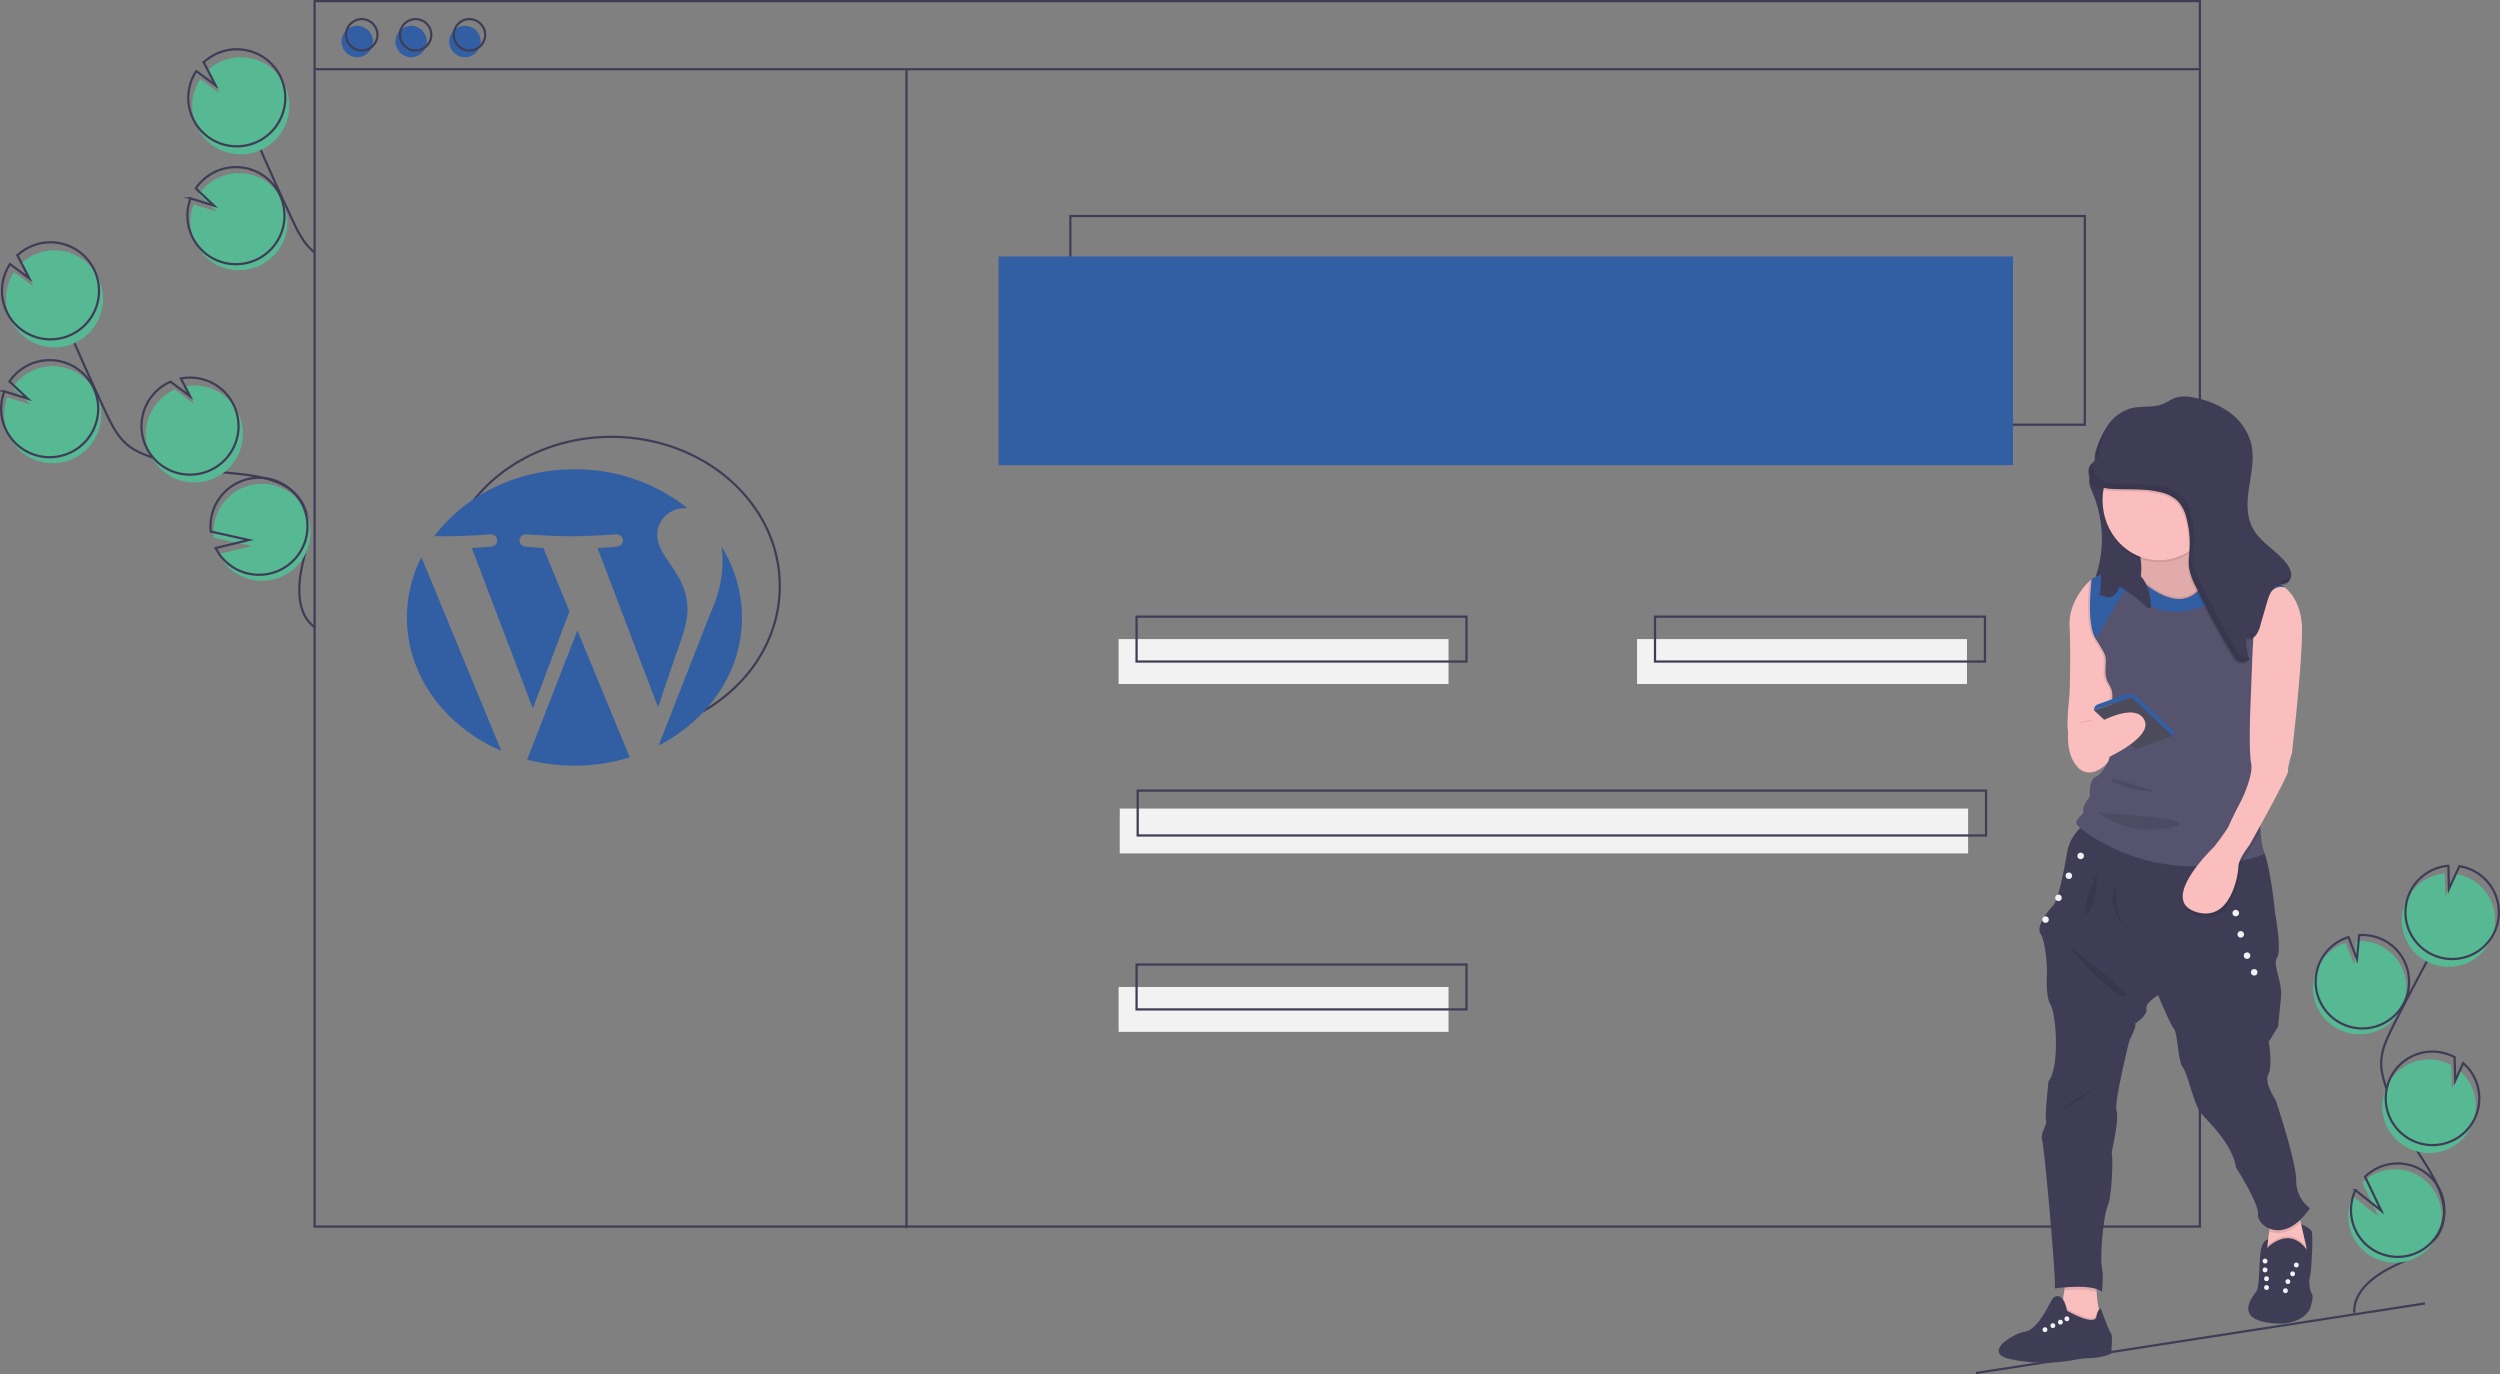 <svg xmlns="http://www.w3.org/2000/svg" width="1113.887" height="612.244"><rect width="100%" height="100%" fill="#808080" stroke="none"/><path fill="none" stroke="#3f3d56" stroke-miterlimit="10" d="M476.902 96.25h452v93h-452zM207.168 228.354c12.889-20.14 37.293-33.729 65.276-33.729 41.421 0 75 29.773 75 66.5 0 23.482-13.727 44.12-34.453 55.953"/><path fill="#325ea4" d="M444.902 114.25h452v93h-452z"/><circle cx="159.171" cy="18.5" r="7" fill="#325ea4"/><circle cx="183.171" cy="18.5" r="7" fill="#325ea4"/><circle cx="207.171" cy="18.5" r="7" fill="#325ea4"/><path fill="none" stroke="#3f3d56" stroke-miterlimit="10" d="M140.171.5h840v546h-840zM140.171 30.835h840"/><circle cx="161.171" cy="15.5" r="7" fill="none" stroke="#3f3d56" stroke-miterlimit="10"/><circle cx="185.171" cy="15.5" r="7" fill="none" stroke="#3f3d56" stroke-miterlimit="10"/><circle cx="209.171" cy="15.5" r="7" fill="none" stroke="#3f3d56" stroke-miterlimit="10"/><path fill="#57b894" d="M32.216 204.549a21.62 21.62 0 1 0-26.639-31.903l8.097 7.652-10.402-3.233a21.54 21.54 0 0 0 .428 16.47 21.2 21.2 0 0 0 3.153 5.08 21.615 21.615 0 0 0 25.363 5.934"/><path fill="none" stroke="#3f3d56" stroke-miterlimit="10" d="M140.39 279.604c-7.895-5.54-7.896-17.169-5.935-26.611s4.955-19.745.503-28.3c-6.398-12.295-23.215-13.035-37.012-14.349a130.2 130.2 0 0 1-30.049-6.514c-3.898-1.344-7.802-2.913-10.994-5.523-4.598-3.76-7.294-9.303-9.813-14.68q-12.583-26.874-23.889-54.322"/><path fill="none" stroke="#3f3d56" stroke-miterlimit="10" d="M30.874 201.865a21.62 21.62 0 1 0-26.639-31.902l8.097 7.652-10.402-3.233a21.54 21.54 0 0 0 .428 16.47 21.2 21.2 0 0 0 3.154 5.08 21.615 21.615 0 0 0 25.362 5.933Z"/><path fill="#57b894" d="M4.525 141.91a21.6 21.6 0 0 1 1.73-20.666l8.61 6.397-5.314-10.3a21.617 21.617 0 1 1-5.026 24.568"/><path fill="none" stroke="#3f3d56" stroke-miterlimit="10" d="M2.735 138.332a21.6 21.6 0 0 1 1.73-20.666l8.61 6.398-5.313-10.3a21.617 21.617 0 1 1-5.027 24.568Z"/><path fill="#57b894" d="M95.357 213.127a21.617 21.617 0 0 0-12.834-40.992l4.084 7.915-8.71-6.476a.4.4 0 0 0-.054.023 21.618 21.618 0 1 0 17.514 39.53"/><path fill="none" stroke="#3f3d56" stroke-miterlimit="10" d="M93.419 209.624a21.617 21.617 0 0 0-12.833-40.993l4.083 7.915-8.71-6.475a.4.4 0 0 0-.054.023 21.618 21.618 0 1 0 17.514 39.53Z"/><path fill="#57b894" d="M103.986 254.613a21.608 21.608 0 1 0-8.72-15.097l16.99 3.786-14.823 3.565a21.4 21.4 0 0 0 6.553 7.746"/><path fill="none" stroke="#3f3d56" stroke-miterlimit="10" d="M102.645 251.93a21.608 21.608 0 1 0-8.72-15.098l16.989 3.787-14.823 3.565a21.4 21.4 0 0 0 6.554 7.745Z"/><path fill="#57b894" d="M1041.557 458.39a20.813 20.813 0 1 0 8.338-39.133l-.985 10.68-3.732-9.8a20.73 20.73 0 0 0-12.221 10.11 20.4 20.4 0 0 0-1.974 5.406 20.81 20.81 0 0 0 10.574 22.737"/><path fill="none" stroke="#3f3d56" stroke-miterlimit="10" d="M1048.973 584.922c-.495-9.271 8.313-16.181 16.63-20.306s17.9-7.978 21.736-16.433c5.513-12.15-3.918-25.329-11.12-36.561a125.3 125.3 0 0 1-12.92-26.63c-1.298-3.752-2.428-7.642-2.348-11.61.116-5.717 2.713-11.053 5.29-16.156q12.88-25.498 26.955-50.369"/><path fill="none" stroke="#3f3d56" stroke-miterlimit="10" d="M1042.792 455.78a20.813 20.813 0 1 0 8.338-39.133l-.985 10.68-3.732-9.8a20.73 20.73 0 0 0-12.22 10.109 20.4 20.4 0 0 0-1.975 5.406 20.81 20.81 0 0 0 10.574 22.738Z"/><path fill="#57b894" d="M1072.552 400.199a20.79 20.79 0 0 1 16.682-10.968l.27 10.323 4.644-10.145a20.81 20.81 0 1 1-21.596 10.79"/><path fill="none" stroke="#3f3d56" stroke-miterlimit="10" d="M1074.199 396.718a20.79 20.79 0 0 1 16.682-10.968l.27 10.323 4.644-10.144a20.81 20.81 0 1 1-21.596 10.789Z"/><path fill="#57b894" d="M1072.572 511.314a20.81 20.81 0 0 0 23.426-34.075l-3.569 7.796-.27-10.445a.4.4 0 0 0-.05-.027 20.811 20.811 0 1 0-19.537 36.751"/><path fill="none" stroke="#3f3d56" stroke-miterlimit="10" d="M1074.074 507.765a20.81 20.81 0 0 0 23.427-34.075l-3.57 7.796-.27-10.445a.4.4 0 0 0-.049-.027 20.811 20.811 0 1 0-19.538 36.751Z"/><path fill="#57b894" d="M1046.275 542.499a20.801 20.801 0 1 0 6.255-15.574l7.225 15.118-11.507-9.11a20.6 20.6 0 0 0-1.973 9.566"/><path fill="none" stroke="#3f3d56" stroke-miterlimit="10" d="M1047.51 539.888a20.801 20.801 0 1 0 6.255-15.574l7.225 15.118-11.507-9.11a20.6 20.6 0 0 0-1.973 9.566Z"/><path fill="#57b894" d="M115.216 118.549a21.62 21.62 0 1 0-26.639-31.903l8.097 7.652-10.402-3.233a21.54 21.54 0 0 0 .428 16.47 21.2 21.2 0 0 0 3.153 5.08 21.615 21.615 0 0 0 25.363 5.934"/><path fill="none" stroke="#3f3d56" stroke-miterlimit="10" d="M139.903 112.307c-4.598-3.76-7.294-9.303-9.813-14.68q-12.583-26.874-23.889-54.322"/><path fill="none" stroke="#3f3d56" stroke-miterlimit="10" d="M113.874 115.865a21.62 21.62 0 1 0-26.639-31.902l8.097 7.652-10.402-3.233a21.54 21.54 0 0 0 .428 16.47 21.2 21.2 0 0 0 3.154 5.08 21.615 21.615 0 0 0 25.362 5.933Z"/><path fill="#57b894" d="M87.525 55.91a21.6 21.6 0 0 1 1.73-20.666l8.61 6.398-5.314-10.3a21.617 21.617 0 1 1-5.026 24.567"/><path fill="none" stroke="#3f3d56" stroke-miterlimit="10" d="M85.735 52.332a21.6 21.6 0 0 1 1.73-20.666l8.61 6.398-5.313-10.3a21.617 21.617 0 1 1-5.027 24.568ZM403.898 30.835v516.441"/><path fill="#f2f2f2" d="M498.402 284.75h147v20h-147zM729.402 284.75h147v20h-147z"/><path fill="none" stroke="#3f3d56" stroke-miterlimit="10" d="M506.402 274.75h147v20h-147z"/><path fill="#f2f2f2" d="M498.402 439.75h147v20h-147z"/><path fill="none" stroke="#3f3d56" stroke-miterlimit="10" d="M506.402 429.75h147v20h-147z"/><path fill="#f2f2f2" d="M498.902 360.25h378v20h-378z"/><path fill="none" stroke="#3f3d56" stroke-miterlimit="10" d="M506.902 352.25h378v20h-378zM737.402 274.75h147v20h-147z"/><path fill="#3f3d56" d="M931.067 216.187a20.5 20.5 0 0 0 1.201 3.143 52.96 52.96 0 0 1 .653 39.866c3.589-.224 7.172.356 10.756.633s7.295.232 10.628-1.171 6.233-4.409 6.719-8.117c.655-5.007-2.989-9.374-6.188-13.174-3.26-3.872-6.41-8.143-7.374-13.193-1.06-5.552.449-12.06-3.058-16.386a3.4 3.4 0 0 0-1.165-.994c-1.884-.863-6.788-.836-8.684.233-2.919 1.646-4.206 5.986-3.488 9.16M1030.371 578.328a25.2 25.2 0 0 1-1.178 4.907s-3.633 8.362-18.577 6.107c-9.762-1.475-9.696-6.05-8.078-9.592a23 23 0 0 1 2.665-4.148c1.452-1.963 1.309-9.453 1.819-16.283.506-6.835 3.594-7.184 3.594-7.184l.183 7.69c5.82-7.634 9.889 1.308 9.889 1.308s8.274.172 7.262-4.07c-1.078-4.518-2.687-11.672-2.687-11.672s4.005 1.858 4.729 3.167c.728 1.309-.144 18.83-.799 20.5s0 6.182.947 7.49a2.85 2.85 0 0 1 .231 1.78"/><path fill="#fbbebe" d="M1027.61 556.614a8.15 8.15 0 0 1-5.697 7.765 10.97 10.97 0 0 1-9.583-1.462 5.63 5.63 0 0 1-2.368-5.273l.23-1.933.838-7.044 1.152-9.705s12.383-6.308 11.559-3.926c-.31.89.375 4.894 1.357 9.561a375 375 0 0 0 2.29 10.124 8 8 0 0 1 .222 1.893"/><path d="M1009.201 556.082s10.723-12.595 19.502 1.145l-1.472 8.803h-18.03Z" opacity=".1"/><path fill="#3f3d56" d="M1009.201 556.955s10.723-12.595 19.502 1.145l-1.472 8.802h-18.03Z"/><circle cx="1023.14" cy="563.631" r="1.09" fill="#f2f2f2"/><circle cx="1009.201" cy="561.883" r="1.09" fill="#f2f2f2"/><circle cx="1019.379" cy="571.022" r="1.09" fill="#f2f2f2"/><circle cx="1009.862" cy="569.74" r="1.09" fill="#f2f2f2"/><circle cx="1021.487" cy="567.559" r="1.09" fill="#f2f2f2"/><circle cx="1009.201" cy="565.812" r="1.09" fill="#f2f2f2"/><circle cx="1018.289" cy="575.077" r="1.09" fill="#f2f2f2"/><circle cx="1009.862" cy="573.669" r="1.091" fill="#f2f2f2"/><path fill="#fbbebe" d="m937.375 591.523-14.83 5.016s-7.851-7.852-5.67-10.25c.929-1.026 1.74-4.428 2.36-7.996.2-1.125.379-2.273.536-3.363.515-3.546.811-6.525.811-6.525s17.23-8.288 14.394 0a20.4 20.4 0 0 0-.815 7.25 48 48 0 0 0 .92 7.257 69 69 0 0 0 2.294 8.61"/><path d="m937.375 591.523-14.83 5.016s-7.851-7.852-5.67-10.25c.929-1.026 1.74-4.428 2.36-7.996a15.5 15.5 0 0 1 1.731 4.833c12.81 7.036 13.029 2.835 13.029 2.835a7.8 7.8 0 0 1 1.086-3.049 69 69 0 0 0 2.294 8.61" opacity=".1"/><path fill="#3f3d56" d="M940.647 602.973s-2.565 1.906-10.085 2.18a40 40 0 0 0-5.866.661 73.3 73.3 0 0 1-24.058.65 52 52 0 0 1-6.118-1.201c-7.743-2.129-1.854-7.032-1.854-7.032s.37-.323 1.012-.807c1.64-1.23 5.042-3.498 8.532-4.048 4.85-.763 9.321-9.378 9.321-9.378l3.054-5.509c4.74-4.087 6.381 5.51 6.381 5.51 12.81 7.035 13.029 2.835 13.029 2.835.711-3.765 2.02-3.765 2.02-3.765s3.192 8.598 4.348 10.744a2.1 2.1 0 0 0 .284.436c.763.763 0 8.724 0 8.724"/><circle cx="920.909" cy="587.597" r="1.09" fill="#f2f2f2"/><circle cx="914.664" cy="590.65" r="1.09" fill="#f2f2f2"/><circle cx="918.021" cy="589.086" r="1.09" fill="#f2f2f2"/><circle cx="911.15" cy="592.45" r="1.09" fill="#f2f2f2"/><path d="M934.976 568.405a20.4 20.4 0 0 0-.815 7.249c-3.87-1.3-10.207-1.073-14.39-.724.515-3.546.811-6.525.811-6.525s17.23-8.288 14.394 0M1025.098 544.597c-5.361 5.256-10.486 5.584-14.068 4.07l1.152-9.705s12.383-6.308 11.559-3.926c-.31.89.375 4.894 1.357 9.561" opacity=".1"/><path fill="#3f3d56" d="M931.052 365.576s-8.507 4.798-10.034 14.176-4.143 21.374-6.106 23.555-8.07 9.16-5.67 12.867 2.834 16.357 2.834 16.357-.872 11.341 1.527 15.049 4.362 27.262-.872 34.24c0 0-1.745 16.14-1.09 17.667s-2.836 5.452-1.746 8.723 6.325 63.466 5.671 65.865c0 0 16.575-2.399 20.937 1.527 0 0 .872-6.543 0-11.123s.654-22.682 2.617-27.262 2.4-22.028 1.745-23.772c0 0 3.49-15.485 2.181-18.538s5.67-31.188 5.67-31.188 3.49-6.76 2.618-7.633c0 0 5.67-3.708 5.016-6.543s5.234-6.107 5.234-6.107 5.234 12.868 6.979 14.83 1.813 14.613 3.96 17.23 4.982 16.357 7.817 20.065 14.176 13.522 15.921 24.645c0 0 10.25 15.92 9.814 20.937s11.56 14.176 23.118-2.836a15.11 15.11 0 0 1-6.106-12.43c0-8.507-9.16-35.769-9.16-35.769s-5.235-7.633-3.272-11.34.218-14.613.218-14.613l4.144-6.76s.655-6.544 1.309-13.305-3.926-14.176-1.745-17.447-.872-19.617-.872-19.617-2.715-28.175-6.761-29.89-75.896-11.56-75.896-11.56"/><path fill="#fbbebe" d="M950.924 326.101s-4.48.51-9.92 1.025c-7.868.742-17.748 1.492-18.926.72-1.989-1.309 0-17.884 0-17.884s.685-18.102.03-30.751c-.531-10.264 6.264-17.801 8.842-20.279.602-.576.973-.877.973-.877l2.181 1.745 12.431 21.155ZM999.532 256.529l-12.213 7.415-20.065 15.267s-20.719-10.905-15.484-17.23a9.8 9.8 0 0 0 1.915-4.279c1.574-7.284-1.915-17.748-1.915-17.748s27.296-36.863 25.735-8.288c-.628 11.48 2.805 17.749 7.136 21.142 6.451 5.051 14.891 3.72 14.891 3.72"/><path d="m999.532 256.529-12.213 7.415-20.065 15.267s-20.719-10.905-15.484-17.23a9.8 9.8 0 0 0 1.915-4.279c1.574-7.284-1.915-17.748-1.915-17.748s27.296-36.863 25.735-8.288c-.628 11.48 2.805 17.749 7.136 21.142 6.451 5.051 14.891 3.72 14.891 3.72" opacity=".1"/><ellipse cx="962.061" cy="223.748" opacity=".1" rx="25.258" ry="26.76"/><ellipse cx="962.061" cy="222.876" fill="#fbbebe" rx="25.258" ry="26.76"/><path d="m999.532 256.529-12.213 7.415-20.065 15.267s-20.719-10.905-15.484-17.23a9.8 9.8 0 0 0 1.915-4.279c22.856 19.541 29.8-.685 30.956-4.894 6.451 5.051 14.891 3.72 14.891 3.72M950.924 326.101s-4.48.51-9.92 1.025c-.213-4.693-.924-10.002-.793-13.238.218-5.453.218-6.107-1.527-9.16s-1.527-5.453-1.309-9.378c.21-3.76-.785-4.52-4.322-10.526l-.476-.815c-1.736-2.993-2.233-8.406-2.25-13.518a.1.1 0 0 0 0-.057 86 86 0 0 1 .06-3.559q.006-.072.005-.144c.127-3.454.41-6.399.558-7.799.602-.576.973-.877.973-.877l2.181 1.745 12.431 21.155Z" opacity=".1"/><path fill="#55536e" d="M1015.402 259.75c-.018-.009 2.634 1.996 2.616 1.991-7.895-3.406-12.374 13.753-13.574 19.153-.222.995-.332 1.588-.332 1.588s.14 1.448.314 3.751c.59 7.712 1.601 24.98-.75 29.181a6.5 6.5 0 0 0-.562 1.4c-.742 2.552-.655 6.386-.27 10.111a101 101 0 0 0 1.923 11.39s5.234 13.303 3.053 22.027a32.4 32.4 0 0 0-.637 9.893 58.5 58.5 0 0 0 1.383 9.025c.205.868.345 1.365.345 1.365q-4.934 1.688-9.645 2.8a93.6 93.6 0 0 1-18.651 2.526c-29.49.938-49.128-13.195-53.765-17.047a18 18 0 0 1-.816-.71c-3.053-2.836 2.836-5.017 2.181-6.98s2.984-6.324 2.984-6.324-.803-7.197 2.469-8.724 5.67-6.761 7.515-11.123c1.841-4.362-.318-15.703-.1-21.155s.218-6.107-1.527-9.16-1.526-5.453-1.308-9.378c.21-3.76-.785-4.52-4.323-10.526l-.475-.815c-1.736-2.992.97-8.147.952-13.259.004-.017 1.004.017 1 0-.005-1.217-2.044-2.857-2-4 .004-.048-1-.952-1-1a32.4 32.4 0 0 0-.479-7.695c17.448-8.941 21.591.376 21.591.376 25.518 21.962 31.31-5.483 31.31-5.483 13.888-4.746 32.156 8.039 33.199 8.78z"/><path fill="#fbbebe" d="M921.782 323.877s-2.183 11.648 4.13 18.146a7.1 7.1 0 0 0 8.213 1.412c2.097-1.031 4.442-2.561 5.322-4.524 1.735-3.868-3.707-22.776-17.665-15.034"/><path d="M1003.676 315.414a6.5 6.5 0 0 0-.562 1.4l.998-25.5.314-5.08c.59 7.711 1.601 24.98-.75 29.18M1007.82 360.342a32.4 32.4 0 0 0-.637 9.893c-1.413 2.56-2.621 4.732-3.406 6.146l-.973 1.736a41 41 0 0 0-3.538 5.308 10.3 10.3 0 0 0-1.478 4.314c0 3.354-3.38 25.709-19.41 20.148-10.352-3.59-3.743-14.59 2.237-21.936a82 82 0 0 1 6.377-6.962s1.85-2.355 3.625-4.82a29.3 29.3 0 0 0 3.136-4.994c.763-2.181 5.797-11.777 5.797-11.777s4.999-10.578 3.908-15.485c-.61-2.748-.676-9.54-.615-14.988a101 101 0 0 0 1.924 11.39s5.234 13.303 3.053 22.027" opacity=".1"/><path fill="#fbbebe" d="M1018.07 261.763s7.852 5.452 7.634 19.629-2.835 38.711-2.835 38.711l-1.636 15.267s-2.072 6.216-1.745 8.07-17.12 32.932-17.12 32.932-5.017 6.272-5.017 9.624-3.38 25.707-19.41 20.146 8.615-28.898 8.615-28.898 5.997-7.633 6.76-9.814 5.8-11.777 5.8-11.777 4.997-10.578 3.906-15.485-.436-22.723-.436-22.723l1.09-27.875.437-7.088s4.034-23.554 13.958-20.719"/><path fill="#325ea4" d="m934.786 313.8 11.9-4.324a5.63 5.63 0 0 1 5.792 1.2l15.794 14.916s.873 2.395-.29 2.288-18.175-17.118-18.175-17.118l-16.866 5.67a2.8 2.8 0 0 1 1.845-2.633"/><path fill="#4b4b5b" d="m951.624 333.807 16.357-5.927-18.174-17.118-16.866 5.67z"/><circle cx="927.052" cy="381.352" r="1.454" fill="#f2f2f2"/><circle cx="917.165" cy="400.034" r="1.454" fill="#f2f2f2"/><circle cx="996.146" cy="406.826" r="1.454" fill="#f2f2f2"/><circle cx="1004.37" cy="433.219" r="1.454" fill="#f2f2f2"/><circle cx="1001.167" cy="425.791" r="1.454" fill="#f2f2f2"/><circle cx="998.387" cy="416.308" r="1.454" fill="#f2f2f2"/><circle cx="921.781" cy="390.196" r="1.454" fill="#f2f2f2"/><circle cx="911.398" cy="409.734" r="1.454" fill="#f2f2f2"/><path fill="#325ea4" d="m1018.023 261.728-.005.013c-7.895-3.406-12.375 13.753-13.574 19.153l-12.4-17.748s-5.087 8.14-21.518 9.378c-16.431 1.234-20.427-12.506-20.427-12.506-2.255-.174-12.466 18.207-16.174 24.806l-.475-.815c-1.736-2.992-2.234-8.406-2.251-13.518a.1.1 0 0 0 0-.056c.013-1.187.035-2.378.061-3.56q.005-.072.004-.144c.18-4.841.659-8.676.659-8.676 17.448-8.941 21.591.376 21.591.376 25.518 21.962 31.31-5.483 31.31-5.483 13.888-4.746 32.156 8.039 33.199 8.78"/><path d="M921.236 421.19c.218.546 18.538 21.7 25.3 22.791s-25.3-22.79-25.3-22.79M934.354 388.742s.186 14.916-4.394 18.284 4.394-18.284 4.394-18.284M942.828 394.038s-.436 17.556 6.106 21.7c0 0-11.995-11.668-6.106-21.7M934.758 484.22s-12.213 9.05-15.594 9.705 15.594-9.705 15.594-9.705M931.71 207.271c-2.632 2.217-1.684 6.82 1.004 8.968s6.364 2.477 9.804 2.566c6.62.17 13.35-.213 19.769 1.415a16.03 16.03 0 0 1 7.583 3.885 17.07 17.07 0 0 1 3.941 7.84 43 43 0 0 1 1.349 13.143c-.157 2.974-.622 5.966-.195 8.913a28.5 28.5 0 0 0 2.781 7.93 330 330 0 0 0 16.848 31.254 5.8 5.8 0 0 0 2.195 2.402c1.575.76 3.426-.01 5-.775a37.5 37.5 0 0 1-1.543-9.47 4.23 4.23 0 0 0 4.475-1.564 12.4 12.4 0 0 0 2.038-4.583l2.935-10.111c.907-3.127 2.253-6.716 5.376-7.636a19.5 19.5 0 0 0 3.298-.769 4.22 4.22 0 0 0 2.037-4.16 9 9 0 0 0-1.97-4.44c-4.414-5.94-11.776-9.463-15.223-16.013-2.96-5.625-2.445-12.393-1.469-18.674s2.335-12.737.833-18.913a25.06 25.06 0 0 0-9.726-13.932 39.2 39.2 0 0 0-15.907-6.54 15.9 15.9 0 0 0-8.04.054c-1.983.67-3.682 1.994-5.617 2.79-4.397 1.81-9.466.73-14.08 1.882a18.93 18.93 0 0 0-10.414 7.524 40 40 0 0 0-5.453 11.86c-.85 2.774.513 3.883-1.965 5.391" opacity=".1"/><path fill="#3f3d56" d="M932.145 206.399c-2.63 2.217-1.683 6.82 1.005 8.967s6.364 2.478 9.804 2.567c6.62.17 13.35-.214 19.77 1.415a16.03 16.03 0 0 1 7.582 3.885 17.07 17.07 0 0 1 3.942 7.84 43 43 0 0 1 1.348 13.143c-.157 2.974-.622 5.966-.195 8.913a28.5 28.5 0 0 0 2.781 7.93 330 330 0 0 0 16.848 31.254 5.8 5.8 0 0 0 2.195 2.402c1.575.76 3.427-.01 5-.775a37.5 37.5 0 0 1-1.543-9.471 4.23 4.23 0 0 0 4.475-1.563 12.4 12.4 0 0 0 2.038-4.583l2.935-10.112c.907-3.126 2.253-6.715 5.376-7.636a19.5 19.5 0 0 0 3.298-.768 4.22 4.22 0 0 0 2.037-4.16 9 9 0 0 0-1.969-4.44c-4.415-5.94-11.777-9.463-15.224-16.013-2.96-5.625-2.445-12.394-1.469-18.674s2.335-12.738.833-18.914a25.06 25.06 0 0 0-9.726-13.931 39.2 39.2 0 0 0-15.907-6.54 15.9 15.9 0 0 0-8.04.054c-1.983.67-3.681 1.993-5.617 2.79-4.397 1.81-9.466.73-14.08 1.881a18.93 18.93 0 0 0-10.414 7.525 40 40 0 0 0-5.453 11.86c-.85 2.773.513 3.883-1.965 5.39"/><path fill="#fbbebe" d="M929.415 325.229s19.956-13.304 25.626-5.126-17.557 18.211-17.557 18.211Z"/><path fill="#3f3d56" d="M935.937 262.01c-.073 1.282-.319 2.854-1.033 3.087 1.862-.045 3.697 1.325 5.545.916 1.376-.305 2.67-1.64 3.5-3.61a1.7 1.7 0 0 1 .47-.77c.194-.114.404 0 .598.114a58.2 58.2 0 0 1 10.039 7.577c1.022.953 2.157 1.984 3.277 1.487a25 25 0 0 0-2.142-10.494 13.4 13.4 0 0 0-5.717-6.255 17.5 17.5 0 0 0-6.722-1.75 6.7 6.7 0 0 1-2.898-.72c-.991-.582-4.157-4.365-4.867-1.61-.343 1.33.099 4.162.11 5.633a100 100 0 0 1-.16 6.394"/><g opacity=".1"><path d="M999.092 292.534a5.8 5.8 0 0 1-2.195-2.402 330 330 0 0 1-16.847-31.254 28.5 28.5 0 0 1-2.782-7.93c-.427-2.947.039-5.94.195-8.913a43 43 0 0 0-1.348-13.143 17.07 17.07 0 0 0-3.941-7.84 16.03 16.03 0 0 0-7.584-3.885c-6.42-1.629-13.148-1.245-19.769-1.415-3.44-.09-7.115-.419-9.804-2.567a6.77 6.77 0 0 1-2.24-7.184 4.3 4.3 0 0 1-.557.445c-2.567 2.233-1.618 6.787 1.053 8.92 2.688 2.148 6.364 2.478 9.804 2.566 6.62.171 13.349-.213 19.769 1.416a16.03 16.03 0 0 1 7.583 3.885 17.07 17.07 0 0 1 3.941 7.84 43 43 0 0 1 1.348 13.143c-.156 2.974-.622 5.966-.195 8.913a28.5 28.5 0 0 0 2.782 7.93 330 330 0 0 0 16.847 31.254 5.8 5.8 0 0 0 2.195 2.402c1.575.76 3.427-.01 5-.775q-.194-.659-.366-1.323a3.98 3.98 0 0 1-2.889-.083"/><path d="M931.933 206.636c.105-.065.195-.127.287-.19.017-.015.03-.032.048-.047ZM933.965 204.265c-.092.063-.182.126-.287.19l.335-.237c-.018.015-.031.032-.048.047 2.069-1.415.864-2.546 1.677-5.2a40.4 40.4 0 0 1 5.323-11.668 23 23 0 0 0-1.614 1.988 40 40 0 0 0-5.454 11.86 18.6 18.6 0 0 0-.427 3.535 4 4 0 0 1 .495-.515M1020.671 257.626a19.5 19.5 0 0 1-3.298.768 6.36 6.36 0 0 0-3.648 3.222 5.2 5.2 0 0 1 1.904-1.04 19.5 19.5 0 0 0 3.298-.77 3.72 3.72 0 0 0 1.807-2.215q-.03.017-.063.035M1002.549 282.288q.038 1.134.146 2.264a4.9 4.9 0 0 0 2.584-1.647 7.3 7.3 0 0 0 .867-1.348 3.89 3.89 0 0 1-3.597.731"/></g><path d="M924.588 322.633s5.262-2.13 8.353-1.657M939.76 346.602s2.67 4.144 16.173 5.889-16.174-5.889-16.174-5.889M934.904 362.087s12.145 10.686 31.626 6.76-31.626-6.76-31.626-6.76" opacity=".1"/><path fill="none" stroke="#3f3d56" stroke-miterlimit="10" d="m880.402 611.75 200-31"/><path fill="#325ea4" d="M181.31 275.123c0 26.132 17.169 48.713 42.064 59.416l-35.602-86.283a59.4 59.4 0 0 0-6.462 26.867m125.02-3.331c0-8.16-3.314-13.81-6.156-18.207-3.783-5.438-7.328-10.043-7.328-15.481 0-6.069 5.202-11.718 12.532-11.718.33 0 .645.037.968.053a79.97 79.97 0 0 0-50.4-17.33c-26.075 0-49.015 11.833-62.36 29.756 1.751.046 3.403.078 4.803.078 7.807 0 19.89-.838 19.89-.838 4.024-.21 4.498 5.017.48 5.438 0 0-4.044.42-8.543.63l27.18 71.507 16.334-43.33-11.63-28.179c-4.019-.209-7.826-.63-7.826-.63-4.022-.208-3.55-5.647.471-5.437 0 0 12.326.838 19.66.838 7.804 0 19.89-.838 19.89-.838 4.026-.21 4.499 5.017.478 5.438 0 0-4.051.42-8.542.629l26.972 70.966 7.443-22.004c3.228-9.131 5.683-15.69 5.683-21.341"/><path fill="#325ea4" d="m257.255 280.898-22.393 57.555a83.95 83.95 0 0 0 45.868-1.051 5.4 5.4 0 0 1-.532-.91Zm64.179-37.448a45 45 0 0 1 .503 6.788c0 6.7-1.415 14.23-5.675 23.647l-22.798 58.302c22.189-11.445 37.113-32.708 37.113-57.064a59.8 59.8 0 0 0-9.143-31.673"/></svg>